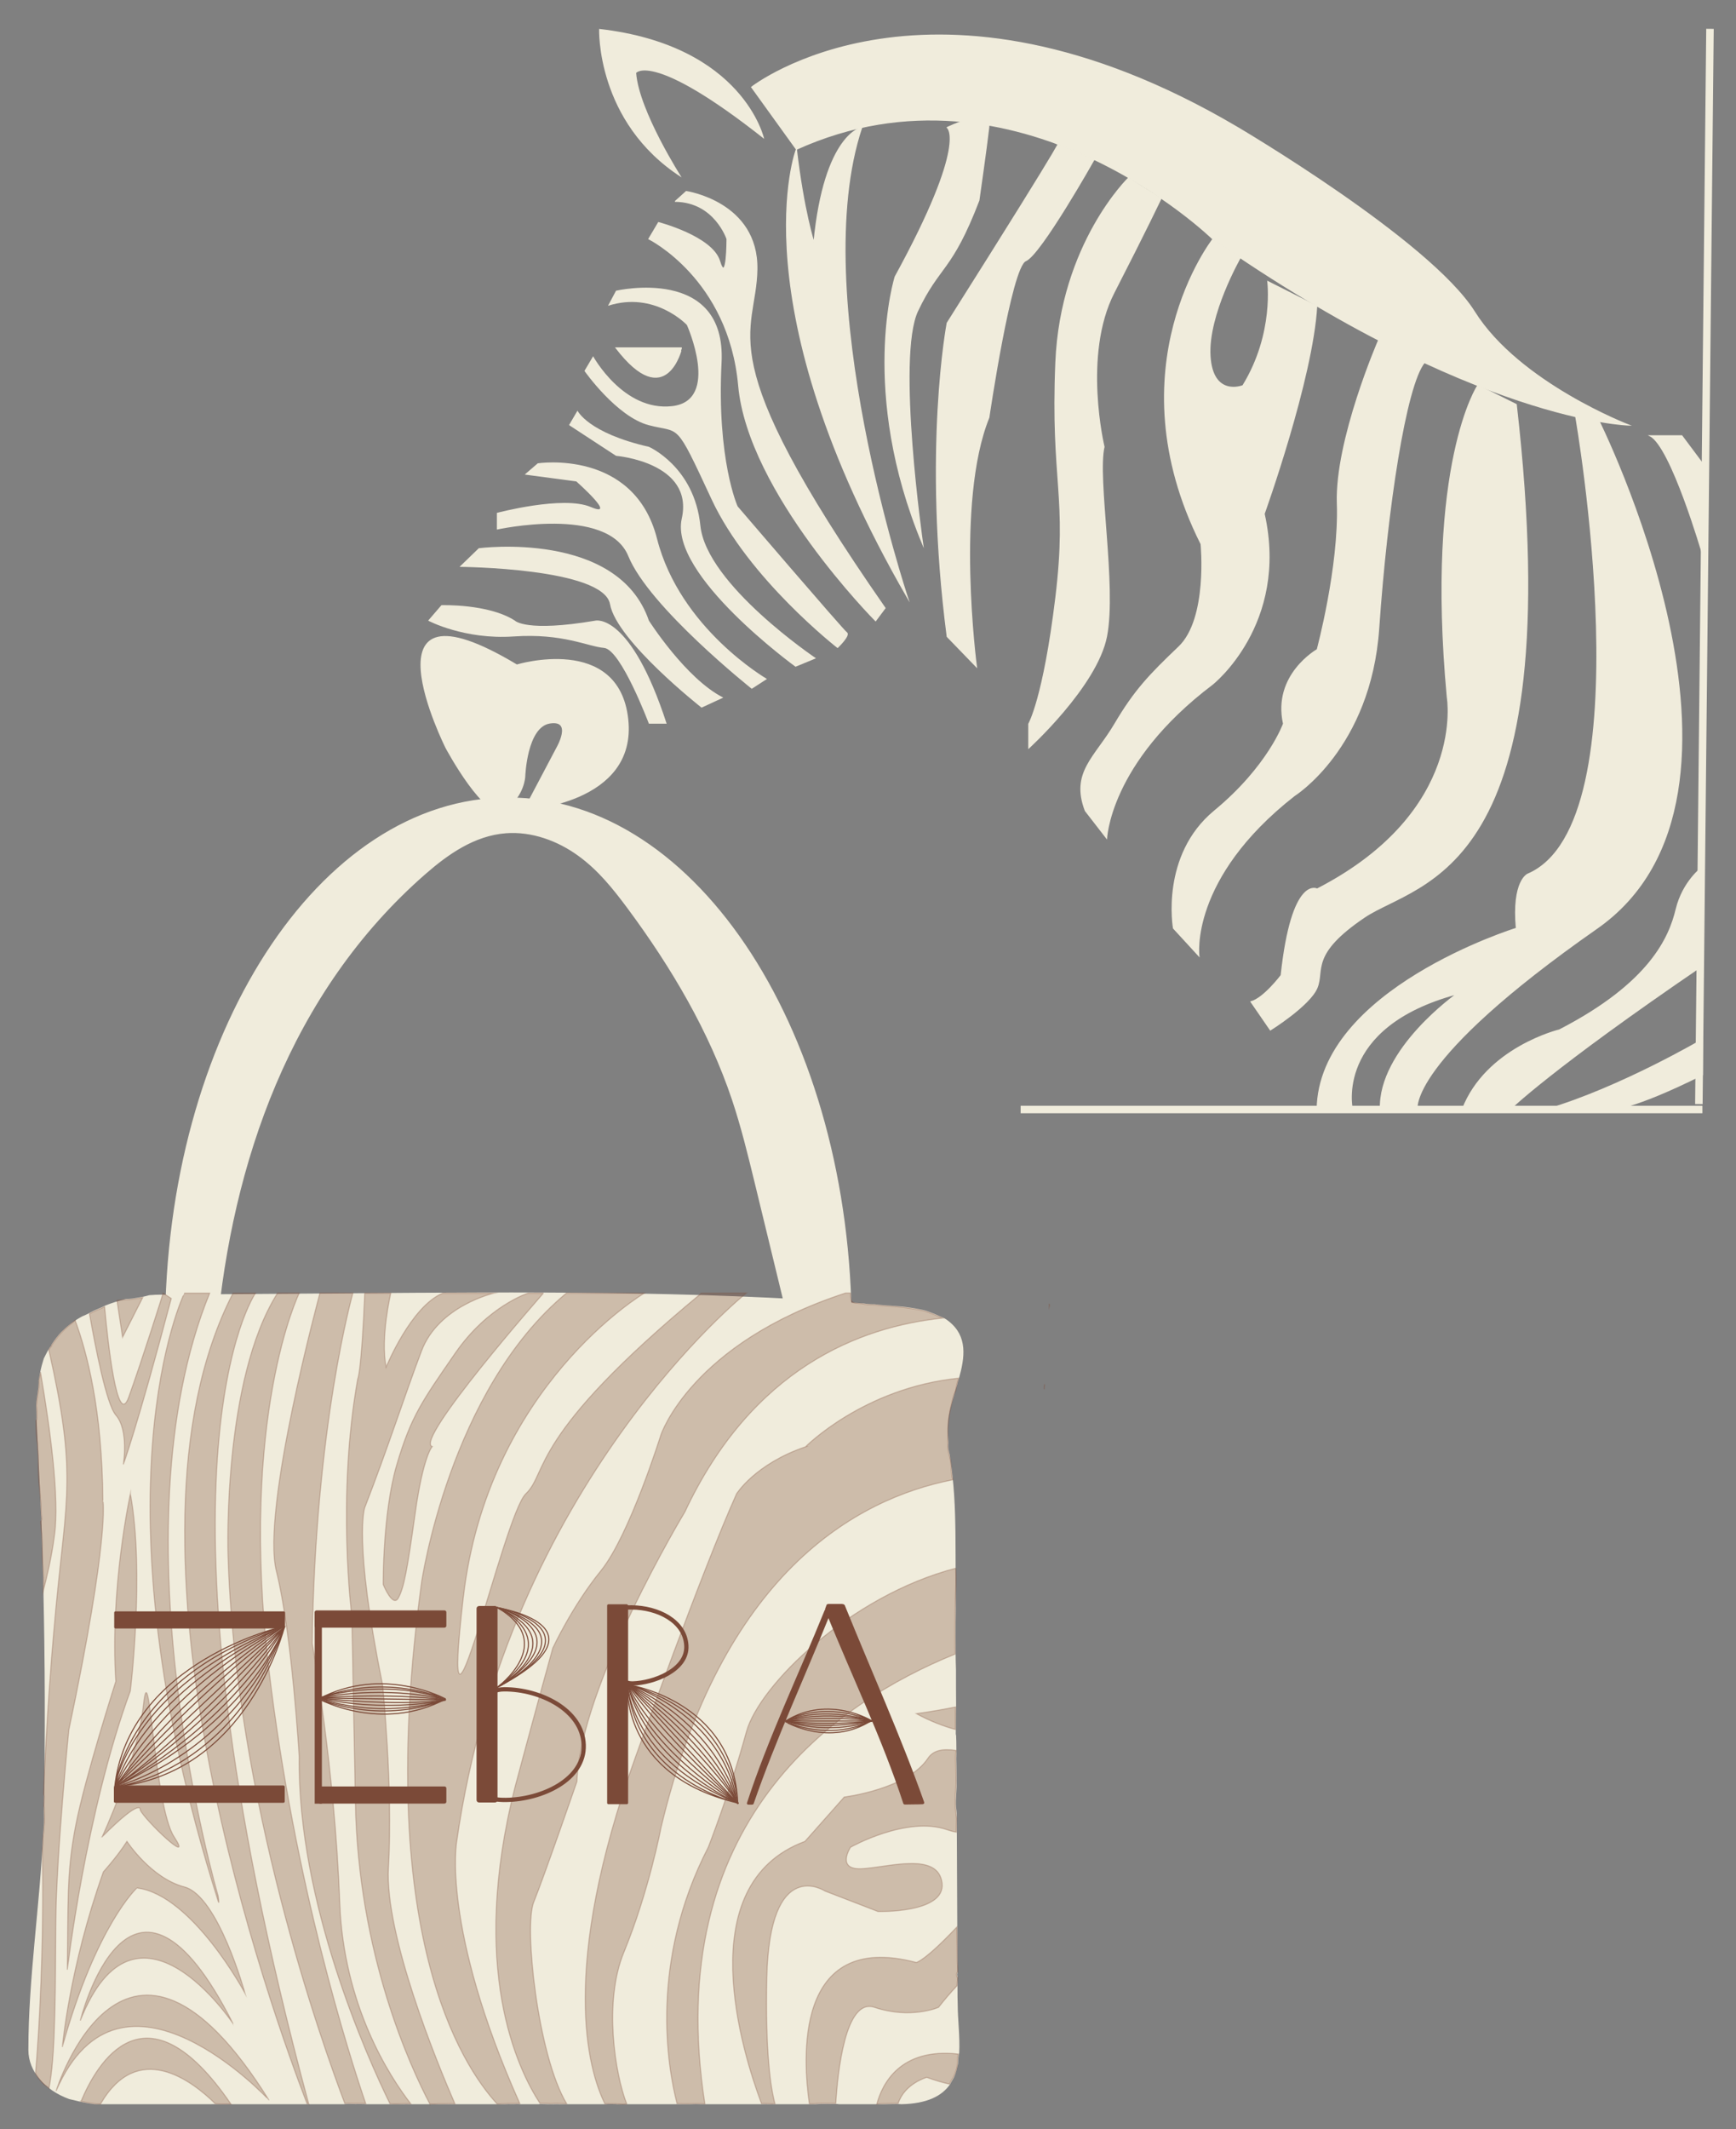 <?xml version="1.0" encoding="UTF-8"?>
<svg id="Lag_1" data-name="Lag 1" xmlns="http://www.w3.org/2000/svg" viewBox="0 0 1621.8 1988.6">
  <rect x="0" y="0" width="1621.8" height="1988.6" fill="#808080" stroke="none"/>
  <defs>
    <style>
      .cls-1, .cls-2 {
        fill: #f0ecdc;
      }

      .cls-2, .cls-3, .cls-4, .cls-5, .cls-6, .cls-7 {
        stroke-miterlimit: 10;
      }

      .cls-2, .cls-6 {
        stroke: #f0ecdc;
      }

      .cls-3, .cls-4, .cls-5, .cls-7 {
        stroke: #7b4a38;
      }

      .cls-3, .cls-7 {
        fill: #7b4a38;
      }

      .cls-4 {
        stroke-width: 4px;
      }

      .cls-4, .cls-5, .cls-6 {
        fill: none;
      }

      .cls-6 {
        stroke-width: 7px;
      }

      .cls-7 {
        isolation: isolate;
        opacity: .3;
      }
    </style>
  </defs>
  <path class="cls-2" d="M894,1857.4v-11.6c-.4-1-.5-2.2,0-3.2-.2-36.3-.3-72.6-.5-109-.1-13.4-.1-26.8-.2-40.2-.5-3.8-.9-7.5-.8-11.3,.1-4.5,.5-9,.7-13.5,0-5.4,0-10.8-.1-16.2,0-1.8-.1-3.7-.1-5.5-.1-3-.2-5.9,0-8.9l-.1-11.3c-.1-2-.1-3.9-.2-5.9-.2-.5-.3-1-.3-1.6,.2-8.5-.1-17.1,.3-25.5-.1-11.4-.1-22.8-.1-34.2-.4-10.2-.4-20.4-.4-30.6v-.2c0-9,0-18,.2-27-.1-17.2-.1-34.3-.2-51.5-.1-23.9-.2-47.8-2.9-71.6-.2-1.2-.3-2.4-.4-3.7v-.4c-.6-5.1-1.4-10.3-2.1-15.4-1-3.8-1.9-7.6-1.3-11.5-.8-8.8-.9-17.6,.6-26.3,1.6-9.1,4.8-18.7,7.6-28.3,.4-1.9,.9-3.7,1.6-5.5,5.6-19.9,8.3-39.1-9.1-53-1.3-1.1-2.8-2.1-4.3-3-5.6-2.5-11.2-4.9-17-6.9-.9-.2-1.9-.5-2.8-.7-6-1.3-12-2.3-18.2-3-.6-.1-1.2-.1-1.8-.2h-.4c-8.2-.8-16.5-1-24.7-2.1-3.5,0-7-.2-10.3-.8-158.5-11.9-318.3-10.7-477.7-9.5-59.3,.4-118.7,.9-178,1.3-3.9,0-7.7,.2-11.4,.5-4.8,1.4-9.8,2.2-14.7,3-2.3,.4-4.7,.5-7.3,.6-6.6,1.6-13,3.6-19.2,6.1-3.1,1.7-6.7,3-9.8,4.4-3.6,1.7-7.5,4.1-11.5,5.6-.6,.3-1.2,.7-1.8,1-6.4,3.6-12.5,8.3-17.7,13.6-3.2,3.4-6.1,7.1-8.6,11-.2,.2-.3,.5-.5,.8-.1,.8-.5,1.6-1.4,2.3l-.1,.1c-2.1,3.3-3.9,6.8-5.6,10.3-.3,.9-.6,1.9-.8,2.7-1.6,4.9-2.6,10.1-3.5,15.2-.1,.8-.3,1.7-.5,2.7,.1,.3,.1,.7,.1,1.1-.1,7.3-2,14.5-2.4,21.8,.3,3.9,.4,7.8,.4,11.7,0,.3,0,.6-.1,.8,1.4,30,3,60.1,4.3,90.1,.1,1,.2,2,.3,3,.1,.6,0,1.1-.1,1.6,.2,6.1,.5,12.2,.7,18.4,.3,9.5,.6,19.1,.8,28.6,.3,4.4,.4,8.7,.3,13,1.7,70.5,1.9,141.1,.6,211.7,.1,4.8,.4,10-.2,14.8v.7c0,1.9-.3,3.8-.5,5.7-3,67.5-13.8,134.8-13.8,202,0,20,15.5,37.3,37.8,45.4,5.7,1.2,11.2,2.9,16.9,3.7,2.1,.3,4.2,.7,6.3,1,1.5,.1,3.1,.1,4.7,.1h103.8c1.7-.1,3.5-.1,5.2,0h84.3c.6-.1,1.3-.1,2,0h33c3.4-.5,7-.3,10.6-.2,3.3,.1,7.1-.2,10.7,.2h34.7c1.7-.1,3.5-.1,5.2,0h35.1c2,0,4.1-.1,6.2,0h47.5c2.5-.1,5.1-.2,7.6-.1,2.2,.1,5.1-.3,7.6,.1h17.1c.4-.1,.8-.2,1.3-.2,2.5,0,5,.1,7.5,.2h4c2.5-.1,5-.1,7.6,0h41.7c2.8-.3,5.7-.2,8.6-.2,.9,0,1.8,.1,2.7,.2h52.6c1.9-.1,3.8,0,5.6,0h9.3c4.2-.2,8.3-.2,12.5,0h54.8c2.2-.1,4.4-.1,6.6,0h43.3c6.9-.6,14.1-.2,21-.2,.4,0,.8,.1,1.2,.2h42.1c5.1,0,10.3-.4,15.4-.1,.3,0,.6,0,.8,.1,24.2-.5,37.9-7.7,45.3-18.5,1-2.1,2.4-4.1,3.5-6.2,1.8-4,3-8.3,3.8-12.9,.1-3.1,.2-6.7,1.1-10,.8-14.9-1.4-31-1.4-44.8-.2-4.9-.2-9.9-.2-14.9h0Z"/>
  <path class="cls-2" d="M795.2,1241.7c0,18.2-3.6,64.8-38.7,36.1-10.7-8.8-14.3-22.1-17.3-34.6-11.3-46.4-22.5-92.8-33.8-139.2-6.3-25.8-12.6-51.7-21.1-77.1-21.3-63.5-56.3-123.1-97.6-178.8-13.3-17.9-27.5-35.8-46.4-49.4-18.9-13.7-43.2-22.9-67.8-21-29.5,2.3-54.2,19.8-75.1,38-127.2,111-181,271.2-195.3,426.9-1.1,12.1-2.8,25.6-13.6,33.3-28.5,20.3-33.8-21.1-33.8-34.1,0-274.2,143.4-496.5,320.2-496.5s320.3,222.2,320.3,496.4h0Z"/>
  <g>
    <path class="cls-7" d="M37.9,1281.8c-.3,1.7-.7,3.4-1,5.1-.1,.8-.3,1.7-.5,2.7,.1,.3,.1,.7,.1,1.1-.1,7.3-2,14.5-2.4,21.7,.3,3.9,.4,7.8,.4,11.8,0,1.1-.4,1.9-.9,2.6v.1c.2,5.7,0,11.5,.8,17.2,.5,3.4,.9,6.6,.8,9.9,.1,.3,.1,.6,.2,.9,.9,10.2-.1,20.4,1.1,30.6,.6,5.4,1,10.9,1.5,16.3,.2,1.9,.3,3.9,.3,5.8,0,.8,.1,1.6,.1,2.4,.1,2.7,.2,5.4,.5,8.1,.2,1.3-.2,2.2-.9,2.9,0,.6,.1,1.2,.1,1.7,.4,7.8,1.7,15.5,1.3,23.4v.4c.1,1.9,0,3.8,0,5.7,0,4.7,.5,9.5,.9,14.2,.4,4.6,.5,9.2,.3,13.8-.1,1.9,0,3.9-.4,5.8v.8c3.8-15.2,7.7-30.4,10.7-53,4.9-34-4.1-100-13-152h0Z"/>
    <path class="cls-7" d="M96.1,1401.3c-.5-84.7-15.1-139.2-25.9-168.2-1.3,1.1-2.5,2.2-3.7,3.2-2.2,1.8-4.4,3.5-6.4,5.5-4.3,4.1-8,8.8-11.3,13.7-.2,.3-.3,.5-.5,.8-.1,.8-.5,1.6-1.4,2.3l-.1,.1c-.4,.7-.8,1.4-1.2,2,26.2,115.7,16.7,135.2,6.8,239.3-6.9,72.3-10.2,136.3-11.7,175.2,.2,.4,.3,.8,.3,1.2,.2,.5,.3,1,.3,1.7,0,2.9-.2,5.8-.4,8.8,.3,.5,.4,1.1,.4,1.9,0,5.5,.6,11.7-.2,17.5v.6c-.1,3.3-.6,6.6-1.1,9.9,.1,2.1,.1,4.1,0,6.2-.1,1.3-.2,2.6-.4,3.8,1.5,93.5-2.9,167.4-6.4,209.9,.4,.6,.8,1.1,1.1,1.7,2.1,3.1,4.3,6,7.1,8.5,.4,.3,.8,.6,1.3,.9,.9,.6,1.6,1.2,2.3,1.9,.3,.2,.6,.4,.8,.6,.3-1.8,.7-3.8,1-5.9,5-29.9,5-90.9,5.4-150.7,.4-59.8,12.1-178,12.1-178,38.5-182,31.9-214.4,31.8-214.4h0Z"/>
    <path class="cls-7" d="M124.9,1213.2c-4.8,.8-10.5,.5-15.6,1.4l5.2,34.3,18.9-37.2c-2.9,.6-5.7,1.1-8.5,1.5h0Z"/>
    <path class="cls-7" d="M160,1212.7l-7.6-5s-19,60.6-32.2,97.3c-10.7,29.6-19.5-52.2-22.5-84.7-2.9,1.6-6.2,2.7-9.1,4.1-1.6,.7-3.3,1.6-5,2.5,5.2,29.7,15.7,84.4,24.6,94.7,12.4,14.2,7,46.1,7,46.1,0,0,12.9-34.3,44.8-155Z"/>
    <path class="cls-7" d="M203.8,1775.5c1.4,4.4,0-4.9,0-4.9,0,0-99.4-338.2-7.9-562.9h-23.7c.1,0-89.9,183.8,31.6,567.8h0Z"/>
    <path class="cls-7" d="M121.8,1395.1s-19.3,87.5-13.6,175.1c0,0-28.8,89.8-37.5,134.7s-6.9,71.8-7.8,134.7c0,0,17.1-146.3,58.9-260.4,0-.1,13.6-110.6,0-184.1h0Z"/>
    <path class="cls-7" d="M95.4,1715.5s32.8-70.2,38.6-123.3c5.8-53.1,9.8,94.4,28.7,123.3,19,28.9-27.8-16-31.7-25.1,.1,0,2.3-12.9-35.6,25.1h0Z"/>
    <path class="cls-7" d="M58.3,1911.3s6.6-74.5,38.3-163.2c0,0,12.9-14.2,22-28.4,0,0,22.3,34.3,53.8,42.6s56.5,99.3,56.5,99.3c0,0-49-91.7-100.9-98.4-.1,0-37.9,34.6-69.7,148.1h0Z"/>
    <path class="cls-7" d="M75,1887.1s46.3-187.8,142.8,3c0-.1-90.3-135.9-142.8-3Z"/>
    <path class="cls-7" d="M52.4,1952.8s64.2-206.8,198.7,8.3c.1,0-138-148.5-198.7-8.3Z"/>
    <path class="cls-7" d="M75.7,1962.5c2,.4,4,.8,6,1.1,2.8,.4,5.6,1,8.4,1.2,1.3,.1,2.5,.1,3.8,.2,34.9-60.1,85-22.1,107.2-.3,1.6,.1,3.3,.2,4.8,.2,3.2,0,6.6-.1,9.9,.2-80-117-125.5-37.8-140.1-2.6h0Z"/>
    <path class="cls-7" d="M288.1,1964.7c.1,0,.2,0,.3,.1h0c-161.3-596.8-49.7-757.1-49.7-757.1h-21c-122.1,236.7,38.6,677.8,69.1,756.9,.5-.1,.9,0,1.3,.1Z"/>
    <path class="cls-7" d="M331.5,1964.4c3.1,.1,6.8-.2,10.2,.2-15.2-44.3-66.4-204-90.4-404.9-28.3-237.2,28.3-352.1,28.3-352.1h-20.3c-51.4,80.9-46.3,243-46.3,243,6.2,229.1,88.2,458.9,109.1,513.8,3.1-.2,6.2,0,9.4,0h0Z"/>
    <path class="cls-7" d="M364.3,1964.7c1.3,0,2.6,0,3.9,.1,2.2,0,4.3,0,6.5-.1,3-.1,6-.2,9,0-20-25.8-62.8-92-66.3-188-4.7-125.6-25.7-241.9-25.7-241.9,2.7-203.9,38-327.2,38-327.2h-30.8s-55.1,202.1-40.7,259.8c14.5,57.7,21.3,173.2,21.3,173.2-1.8,136.3,64.1,281.9,84.8,324.1h0Z"/>
    <path class="cls-7" d="M401.5,1964.8c1.3,.1,2.7,.2,4.1,.2,3.4-.5,7-.2,10.6-.3,2.8-.1,5.9-.2,8.8,.1-16.6-38.2-65.7-157.5-62.1-220.7,4.4-75.9-5.5-170.7-5.5-170.7-27.6-136.2-16.6-165.5-16.6-165.5,22.1-56.9,37-103.9,53-146.2,16-42.3,67.8-54,67.8-54h-47.9c-29.8,12.2-53,69.1-53,69.1-5.5-27.6,4.4-69.1,4.4-69.1h-24.3c-3.3,75.7-6.6,80-6.6,80-19.9,110.9-5.5,221.9-5.5,221.9l3.3,174.1c2.7,141.6,51.4,246.7,69.5,281.1h0Z"/>
    <path class="cls-7" d="M507.7,1207.7s-121.5,138.1-103.9,143.3c0,0-8.4,8.5-15.9,62.2s-10.5,69.4-15.7,79.1-14.2-12.5-14.2-12.5c0,0-.7-66.3,12.7-112,13.5-45.7,24-59.7,54.6-104.1,30.7-44.4,68.1-56,68.1-56h14.3Z"/>
    <path class="cls-7" d="M655.3,1207.7c-162.7,134.5-143,167.5-164.1,187.4-21,19.9-81.3,295.2-58.4,97.1,22.9-198.1,169.2-284.5,169.2-284.5h-72.9c-109.4,90.7-135.3,270.3-135.3,270.3-44.8,326,37.6,451.1,70.6,486.9,4.7-.1,9.5-.5,14.2-.4,2,.1,4.6-.2,7,0-73.6-164.7-58.9-244.8-58.9-244.8,47.7-333.8,270.6-512.1,270.6-512.1l-42,.1h0Z"/>
    <path class="cls-7" d="M980.5,1219.3c-.1-.6-.2-1.1-.3-1.7h0v2.8c.1-.3,.2-.7,.3-1.1h0Z"/>
    <path class="cls-7" d="M864.9,1224.7c-.9-.2-1.8-.5-2.8-.7-6-1.3-12-2.3-18.2-3-8.8-1.1-18-1.2-26.9-2.4-4.1-.1-8.1-.2-11.9-1.1-2.4-.1-4.5-.4-5.8-.5-1.8-.2-3.9-1.1-4.2-3.1-.3-2.1-.5-4.2-.6-6.3h-4.6c-144.4,47-172.5,132.5-172.5,132.5,0,0-29.4,94.1-56.1,126.9s-44.9,72.2-44.9,72.2c-14,50.3-35.1,129.1-35.1,129.1-43.3,170,2.3,264.2,23.1,296h.2c3.1,0,6.3,.1,9.4,.3h.6c4.9-.4,9.8,0,14.8,.1-27-44.7-40-165.5-30.8-188.2,10.2-25.2,40.4-112.7,40.4-112.7,3-89.7,100.8-251.7,100.8-251.7,62.8-133.9,163.1-173.1,241.1-181.1-5.2-2.1-10.5-4.4-16-6.3h0Z"/>
    <path class="cls-7" d="M975.8,1293.9v-1.2c-.1,.9-.2,1.9-.3,2.8v2c.1-1.2,.2-2.4,.3-3.6Z"/>
    <path class="cls-7" d="M752.5,1351.2c-47.1,16-64.4,43.9-64.4,43.9-32.2,71.4-94.2,245.2-94.2,245.2-72.1,199.6-44.1,293.5-28.8,324.5,2.9-.3,5.8-.2,8.8-.2,2.6,0,5.5,.6,8.3,.6,1.1-.1,2.2-.2,3.3-.3-10.8-27.6-21.8-95.2-2.7-141.5,23.5-57.2,34.7-116.3,34.7-116.3,56.6-237.4,181.8-307.2,272.6-325.1-1.6-5.4-1.1-11-1.9-16.6-.9-6-3.6-11.8-2.6-17.8-.5-9.2-.1-18.3,1.5-27.5,.9-5.2,2.1-10.4,3.4-15.5,.5-1.9,1.4-3.8,2.3-5.6,.6-4.1,1.4-8.1,2.8-11.9-88.8,9-143.1,64.1-143.1,64.1h0Z"/>
    <path class="cls-7" d="M892.9,1464.6c-98.8,25.7-183.7,109.4-195.6,152.7-15.7,57.2-35.6,107.8-35.6,107.8-55.4,107.4-37.9,205.9-29.2,239.5,3.6,0,7.2,.2,10.8,.1,5.2-.2,10.1-.2,15.2,.1-40.7-262.7,121.8-374.6,233.8-420-.1-5.3-.1-10.5-.1-15.8v-.2c0-11.3,0-22.6,.4-33.9,.3-10.2,.8-20.2,.3-30.3h0Z"/>
    <path class="cls-7" d="M892.8,1594.2c-21.1,4.2-36.8,6.2-36.8,6.2,12.9,7,25.1,11.7,36.5,14.8,.1-7.1-.1-14.1,.3-21h0Z"/>
    <path class="cls-7" d="M892.4,1682.1c.1-6.2,.8-12.4,.8-18.6,0-5.5-.2-10.9-.3-16.4-.2-4.1-.2-8.2,.3-12.3-11.6-1.8-21.1-.6-26.3,7.3-19.1,28.9-78.2,36.2-78.2,36.2l-36.7,41.4c-108.6,40.2-57.7,199.4-40.6,244.9,2.7-.2,5.4,0,8.1,.1,.6,0,1.1,0,1.7,.1,1-.1,1.9-.2,2.8-.1-4.1-15.1-9-47.9-7.6-117.4,2.4-115.2,54.3-81.2,54.3-81.2l49.5,19.1s63.5,1.9,59.9-26.7c-3.7-28.6-47.7-15.3-73.8-13.3-26.1,1.9-11.7-20-11.7-20,0,0,52.5-29.6,90.4-16.3,2.7,.9,5.5,1.7,8.4,2.2,0-4.2,.1-8.5,.2-12.7-.4-5.4-1.3-10.8-1.2-16.3h0Z"/>
    <path class="cls-7" d="M894.3,1841.9c0-.1,.1-.2,.4-.5v-.4c-.1-.6,0-1.2,0-1.8,0-1.5-.2-2.9-.3-4.4-.3-4-.1-8.1-.2-12.2-.1-7.6-.2-15.3-.3-22.9-30.2,32-37.9,33.1-37.9,33.1-115-30.5-105.7,92.1-99.9,131.9h3.8c6.8-.7,14-.4,20.9-.3,1.8-29.1,8.9-98.8,36.1-89.7,34.2,11.4,59.9,0,59.9,0,5.8-7.4,11.5-14.1,17.2-20.1,.1-2.5,.4-4.9,.7-7.4-1.2-1.4-1.6-3.6-.4-5.3h0Z"/>
    <path class="cls-7" d="M819.1,1965.1c2-.4,4-.5,6.4-.5,4.5,0,9.1-.3,13.6-.2,6-18.5,26.7-24.3,26.7-24.3,7.3,2.7,14.4,4.8,21.2,6.3,1.1-2.4,2.8-4.7,3.9-7.1,1.3-2.6,2.3-5.4,3.1-8.2,.2-1.3,.3-2.6,.4-4,.1-2.7,.2-5.9,.8-8.8-54.4-6.1-71.1,28.1-76.1,46.8h0Z"/>
  </g>
  <path class="cls-3" d="M108,1505.4h157c.4,0,.8,.3,.8,.7v13.6c0,.4-.4,.7-.8,.7H108c-.4,0-.8-.3-.8-.7v-13.6c0-.4,.3-.7,.8-.7Z"/>
  <path class="cls-3" d="M109,1668h155.7c.4,0,.8,.3,.8,.8v13.6c0,.4-.4,.8-.8,.8H107.7c-.4,0-.8-.3-.8-.8v-12.4c0-1.2,1-2,2.1-2h0Z"/>
  <path class="cls-5" d="M265.7,1518.7s-146.1,32.5-158.6,150.9c.1,0,10.8-103.2,158.6-150.9Z"/>
  <path class="cls-5" d="M107.2,1669.6s12.6-92.5,158.6-150.9c-.1,0-125.3,53.8-158.6,150.9Z"/>
  <path class="cls-5" d="M107.2,1669.6s35.3-82.7,158.6-150.9c-.1,0-98.8,62.7-158.6,150.9Z"/>
  <path class="cls-5" d="M265.7,1519.5s-34.1,137.5-158.6,149.3c.1,0,108.5-10.1,158.6-149.3Z"/>
  <path class="cls-5" d="M107.2,1668.8s68.8-81.6,158.6-149.3l-158.6,149.3Z"/>
  <path class="cls-5" d="M107.2,1668.8s59.7-39.7,158.6-149.3c-.1,0-52.5,79.8-158.6,149.3Z"/>
  <path class="cls-5" d="M107.2,1668.8s101-49.8,158.6-149.3c-.1,0-33.2,90.3-158.6,149.3Z"/>
  <path class="cls-5" d="M107.2,1668.8s107-25.1,158.6-149.3"/>
  <path class="cls-3" d="M295.7,1504.5h119.5c.7,0,1.3,.5,1.3,1.2v12.7c0,.7-.6,1.2-1.3,1.2h-119.5c-.7,0-1.3-.5-1.3-1.2v-12.7c.1-.7,.6-1.2,1.3-1.2Z"/>
  <rect class="cls-3" x="294.5" y="1518.8" width="5.7" height="165.2"/>
  <path class="cls-3" d="M299.2,1668.9h116c.7,0,1.3,.5,1.3,1.2v12.6c0,.7-.6,1.2-1.3,1.2h-116c-.7,0-1.3-.5-1.3-1.2v-12.6c0-.7,.6-1.2,1.3-1.2Z"/>
  <path class="cls-5" d="M416.3,1586.7s-58.3-31.9-118.6,0c.1,0,51.9-25.2,118.6,0Z"/>
  <path class="cls-5" d="M297.9,1585.8s60.9-20,118.6,1.8c0,0-49.8-14.5-118.6-1.8Z"/>
  <path class="cls-5" d="M297.9,1586.7s58.3,31.9,118.6,0c0,0-51.9,25.2-118.6,0Z"/>
  <path class="cls-5" d="M297.9,1585.8s63-5.4,118.6,1.8l-118.6-1.8Z"/>
  <path class="cls-5" d="M297.9,1585.8s51,21.1,118.6,1.8c0,0-52.7,12.6-118.6-1.8Z"/>
  <path class="cls-5" d="M297.9,1585.8s71.2,8.3,118.6,1.8"/>
  <path class="cls-3" d="M698.3,1684c19.4-59.8,48.7-120.9,72.5-179.8,.2-.5,.5-.6,1.1-.4,.7,.2,2.6,.8,3.2,1.1,.6,.3,.7,.5,.5,1-23.7,58.9-51.5,118.9-72,178.4-.2,.5-.4,.6-1.1,.6h-3.5c-.7-.2-.8-.4-.7-.9Z"/>
  <path class="cls-3" d="M772.2,1505.5c23.9,59.5,52.3,117.7,72.1,178.5,.3,.8,.6,.8,1.6,.8,5.2-.2,10.7,0,16-.3,1-.1,1.2-.6,.9-1.5-22-62-49.2-122.1-73.9-183.2-.3-.8-.8-.9-1.7-.7-4.7,1.5-9.5,3.2-14.2,4.9-.8,.3-1.1,.7-.8,1.5h0Z"/>
  <path class="cls-3" d="M771.4,1502.5c.3-.8,.9-2.4,1.2-3.3,.2-.5,.7-.7,1.2-.7h11.8c2.2,0-.2,0,1.1,0,.5,0,1.3,.2,1.6,.6,.3,.3,.1,.7,.3,1-4.4,1.9-8.9,3.6-13.4,5.1-.5,.2-.6,.1-1.1-.1-.5-.3-1.5-.8-2.1-1.1-.5-.5-.8-.7-.6-1.5h0Z"/>
  <path class="cls-5" d="M733.9,1607.3h80.9s-36.1-5.6-80.9,0Z"/>
  <path class="cls-5" d="M733.9,1607.3s34.8-10.6,80.9,0c0,0-42.9-14.9-80.9,0Z"/>
  <path class="cls-5" d="M733.9,1607.3s33.5-20,80.9,0c0,0-40.5-25-80.9,0Z"/>
  <path class="cls-5" d="M814.6,1606.6s-33,20.5-80.9,1.4c.1-.1,41.1,24.2,80.9-1.4h0Z"/>
  <path class="cls-5" d="M733.9,1607.3s34.2,4.9,80.9,0c0,0-42.2,9.3-80.9,0Z"/>
  <path class="cls-5" d="M733.9,1607.3s36.7,14.1,80.9,0"/>
  <path class="cls-3" d="M586.3,1499.5v184.3c0,.4-.3,.7-.7,.7h-17.2c-.4,0-.7-.3-.7-.7v-184.3c0-.4,.3-.7,.7-.7h17.2c.4,.1,.7,.4,.7,.7Z"/>
  <circle class="cls-3" cx="689.2" cy="1684" r=".5"/>
  <path class="cls-5" d="M585.8,1573.2s99.1,14.3,103.4,110.3c0,0-2.4-82.9-103.4-110.3h0Z"/>
  <path class="cls-5" d="M586.2,1573s-7,84.5,102.6,110.8c0,0-94.9-21.6-102.6-110.8h0Z"/>
  <path class="cls-5" d="M586.2,1573s88.6,26.4,102.6,110.8c0,0-14.5-69.6-102.6-110.8h0Z"/>
  <path class="cls-5" d="M586.2,1573s74.8,41.3,102.6,110.8c0,0-25-53.3-102.6-110.8h0Z"/>
  <path class="cls-5" d="M586.2,1573s76.6,69,102.6,110.8l-102.6-110.8h0Z"/>
  <path class="cls-5" d="M586.2,1573s26.1,40.5,102.6,110.8c0,0-80-59.4-102.6-110.8h0Z"/>
  <path class="cls-5" d="M586.2,1573s12.7,54.8,102.6,110.8c0,0-84.1-36.7-102.6-110.8h0Z"/>
  <path class="cls-5" d="M586.2,1573s2.6,71,102.6,110.8"/>
  <path class="cls-4" d="M641.2,1536.8c1.3,23-30.7,34.9-50,35.4s-21.3-27.4-17.7-45.5c3.5-18-7.3-25.8,16.7-25.5,24.1,.2,49.7,12.5,51,35.6Z"/>
  <path class="cls-3" d="M464.3,1502.2v178.9c0,1-.9,1.8-1.9,1.8h-14.8c-1.1,0-1.9-.8-1.9-1.8v-178.9c0-1,.9-1.8,1.9-1.8h14.8c1.1,0,1.9,.8,1.9,1.8Z"/>
  <path class="cls-4" d="M545.3,1629.5c1.2,32.7-39.4,51.1-72.6,51.5s-21-18.5-16-37.8-19.1-65.4,14.4-65.5c33.4-.1,73,19.1,74.2,51.8h0Z"/>
  <path class="cls-5" d="M464.3,1501.2s66,27.4,0,74.8c0,0,75.4-42.6,0-74.8Z"/>
  <path class="cls-5" d="M464.3,1501.2s84.2,23.3,0,74.8c0,0,93.9-46.6,0-74.8Z"/>
  <path class="cls-5" d="M464.3,1501.2s101.9,19.7,0,74.8c0,0,57.7-41.7,0-74.8Z"/>
  <path class="cls-5" d="M464.3,1501.4s109,17.2,0,74.6"/>
  <g>
    <path class="cls-1" d="M713.9,129.7s-18.9-87.3-154.2-102.7c0,0-3.1,87.3,77.1,138.7,0,0-39.8-61.9-42.5-97.6,.1,0,15.8-20.5,119.6,61.6h0Z"/>
    <path class="cls-2" d="M575.5,324.9h61.4c-.1,0-14.2,61.6-61.4,0Z"/>
    <path class="cls-2" d="M416.7,698.4s-83.8-167.3,66.1-77.3c0,0,94.8-28.8,103.6,50.4,8.8,79.1-96.5,84.5-96.5,84.5l30.4-57.6s15.4-26.6-6.6-23.2c-22,3.4-23.5,50.1-23.5,50.1,0,0-.7,18-18.4,30.6-17.6,12.6-55.1-57.5-55.1-57.5Z"/>
    <path class="cls-2" d="M744,139.4l-41.8-58s167.2-131.3,453.6,37.5c0,0,179.8,105.7,221.6,172.3,41.8,66.6,144.2,105.8,144.2,105.8,0,0-144.2-3.4-388.8-174,0,0-181.8-177.4-388.8-83.6h0Z"/>
    <path class="cls-2" d="M744,139.4s-55,143.7,103.8,418.7c0,0-94.8-283.7-42.8-439,0,0-34.8,6-44.6,107.5,0,0-9.7-29.8-16.4-87.2h0Z"/>
    <path class="cls-2" d="M884.9,119.1s20.4,13.3-48.6,139.4c0,0-33.7,107,25.7,249.7,0,0-25.2-174.6-4.8-217.8,20.5-43.2,31.6-36.3,57.3-103.3,0,0,6.9-48,9.2-68.1,2.4-20.1-38.8,.1-38.8,.1h0Z"/>
    <path class="cls-2" d="M988,134.4s21.5-29.9-103.1,167.3c0,0-22.7,118.1,0,292.8l27.3,28.2s-20.5-153.9,11.6-232.8c0,0,20.6-140.8,34.4-146.4,13.8-5.6,63.9-94.5,63.9-94.5l-34.1-14.6h0Z"/>
    <path class="cls-1" d="M1054.1,165.7s-63.6,61.5-68.2,172.9c-4.6,111.4,11.5,124.8,0,219.5s-25.3,117.9-25.3,117.9v23.7s64.4-58.3,73.6-105.2-9.2-147.9-2.3-177.2c0,0-20.7-85.6,9.2-143.8,29.9-58.2,44.1-88.2,44.1-88.2l-31.1-19.6h0Z"/>
    <path class="cls-1" d="M1132.8,223s-94.1,120-11.2,285.2c0,0,6.9,69.5-20.7,95.7-27.6,26.3-41.4,40.8-59.8,72s-41.4,45.4-27.6,81.5l20.7,26.7s1.7-71.3,98.7-144.6c0,0,71.6-56.3,48.6-159.6,0,0,45.2-125.6,49.1-194.2l-46.8-23.6s6.9,49-23,97.7c0,0-27.6,11-29.9-27.4s28.3-91.7,28.3-91.7l-26.4-17.7h0Z"/>
    <path class="cls-2" d="M1288,317.6s-40.7,93.5-38.6,152.7c2,59.2-18.8,136.4-18.8,136.4,0,0-41.6,23.4-31.5,69.2,0,0-14.1,39.9-64.5,81.5s-38.3,109.5-38.3,109.5l23.7,25.8s-9.6-72.3,89.1-149.6c0,0,71.2-44.4,78.9-156.2,7.7-111.8,25.2-227.3,42.7-248.4,17.4-21.1-42.7-20.9-42.7-20.9h0Z"/>
    <path class="cls-2" d="M1380.6,360s-48.7,72.5-28.5,291.1c0,0,18.8,106.9-121.6,179.2,0,0-23.5-13.1-33.6,80.6,0,0-16.1,21.4-28.2,24.7l18.1,26.3s36.9-23,43.6-39.5c6.7-16.4-7.1-31.2,44.2-65.8,51.2-34.5,192.3-37.9,141.9-478.8l-35.9-17.8h0Z"/>
    <path class="cls-2" d="M1472.1,389.1s66.6,379.6-44.8,427.3c0,0-14.7,5.9-10.7,50.6,0,0-184.7,57.1-186.1,169.3h32.9s-18.1-76.9,97.7-108.1c0,0-73.6,51.8-71.5,108.1h34.3s-10.6-44.6,167.9-169.3,0-477.9,0-477.9h-19.7Z"/>
    <path class="cls-2" d="M1541.5,407h29.7l19.2,25.7v84.4s-29.1-100.1-48.9-110.1h0Z"/>
    <path class="cls-2" d="M1590.4,809.8s-18.1,13.1-24.5,39.5c-6.3,26.3-24.5,69-109.1,112.6,0,0-68.5,16.5-90.7,74.4h44.3s37.5-37.4,179.9-134.4v-92.1h.1Z"/>
    <path class="cls-2" d="M1444.8,1036.2h60.4s19.3,.4,85.2-32.5v-32.9c0,.1-77.1,45.3-145.6,65.4Z"/>
    <path class="cls-2" d="M631,188l10.1-9.1s67,9.8,66,72.6c-1,62.8-47.5,76.3,119.7,316.4l-8.8,11.8s-118.9-119.6-127.9-219.6-83.9-137-83.9-137l9-15.2s50,13,57,35.9c7,22.8,7-20.6,7-20.6,0,0-11.4-34.7-48.2-35.2h0Z"/>
    <path class="cls-1" d="M568,285.6l7.5-14.1s103.2-23.9,98.6,67.1c-4.6,91,15,134.3,15,134.3,0,0,98.3,114.8,102.2,117.7,3.9,2.8-8.8,14.7-8.8,14.7,0,0-83.1-64.6-117.7-138.9-34.6-74.4-28.6-61.4-58.7-69.3-30.1-7.9-60.1-50.7-60.1-50.7l8.1-13.7s28.3,51.8,73.8,46.6c45.5-5.2,13.8-75.8,13.8-75.8,0,0-29.9-32-73.7-17.9h0Z"/>
    <path class="cls-1" d="M531.6,397l7.9-13.5s9.6,20.8,66.7,33.8c0,0,42.5,18.5,48.1,73.6s108,123.9,108,123.9l-19.1,7.9s-118.1-85.6-106.3-138.3-61.4-58.7-61.4-58.7l-43.9-28.7h0Z"/>
    <path class="cls-1" d="M490.2,443.2l12.2-10.5s90-13.7,111.4,70.4,102.7,131,102.7,131l-14.2,9.2s-95.9-76.2-115.3-123.9-122.8-24.8-122.8-24.8v-15.6s61.9-16.5,87.7-5.5c25.9,11-13.5-23.9-13.5-23.9l-48.2-6.4h0Z"/>
    <path class="cls-1" d="M429.3,529.4l18-17.4s129.9-17.1,158.9,67.6c0,0,34.6,54.4,69.5,71.9l-20.3,9.4s-79.5-62.5-85.5-96.6c-6-34-140.6-34.9-140.6-34.9h0Z"/>
    <path class="cls-1" d="M400,579.6l12.4-14.4s43.9-1.5,68.6,14.4c0,0,10.1,11.1,75.4,0,0,0,32.6-7.7,66.4,96.3h-16.6s-26.1-69.4-41.9-70.8c-15.7-1.4-38.4-13.8-84.4-10.7-46,3.2-79.9-14.7-79.9-14.8h0Z"/>
  </g>
  <line class="cls-6" x1="1590.4" y1="1036.2" x2="953.5" y2="1036.2"/>
  <line class="cls-6" x1="1587.11" y1="1031.13" x2="1597.49" y2="26.95"/>
</svg>